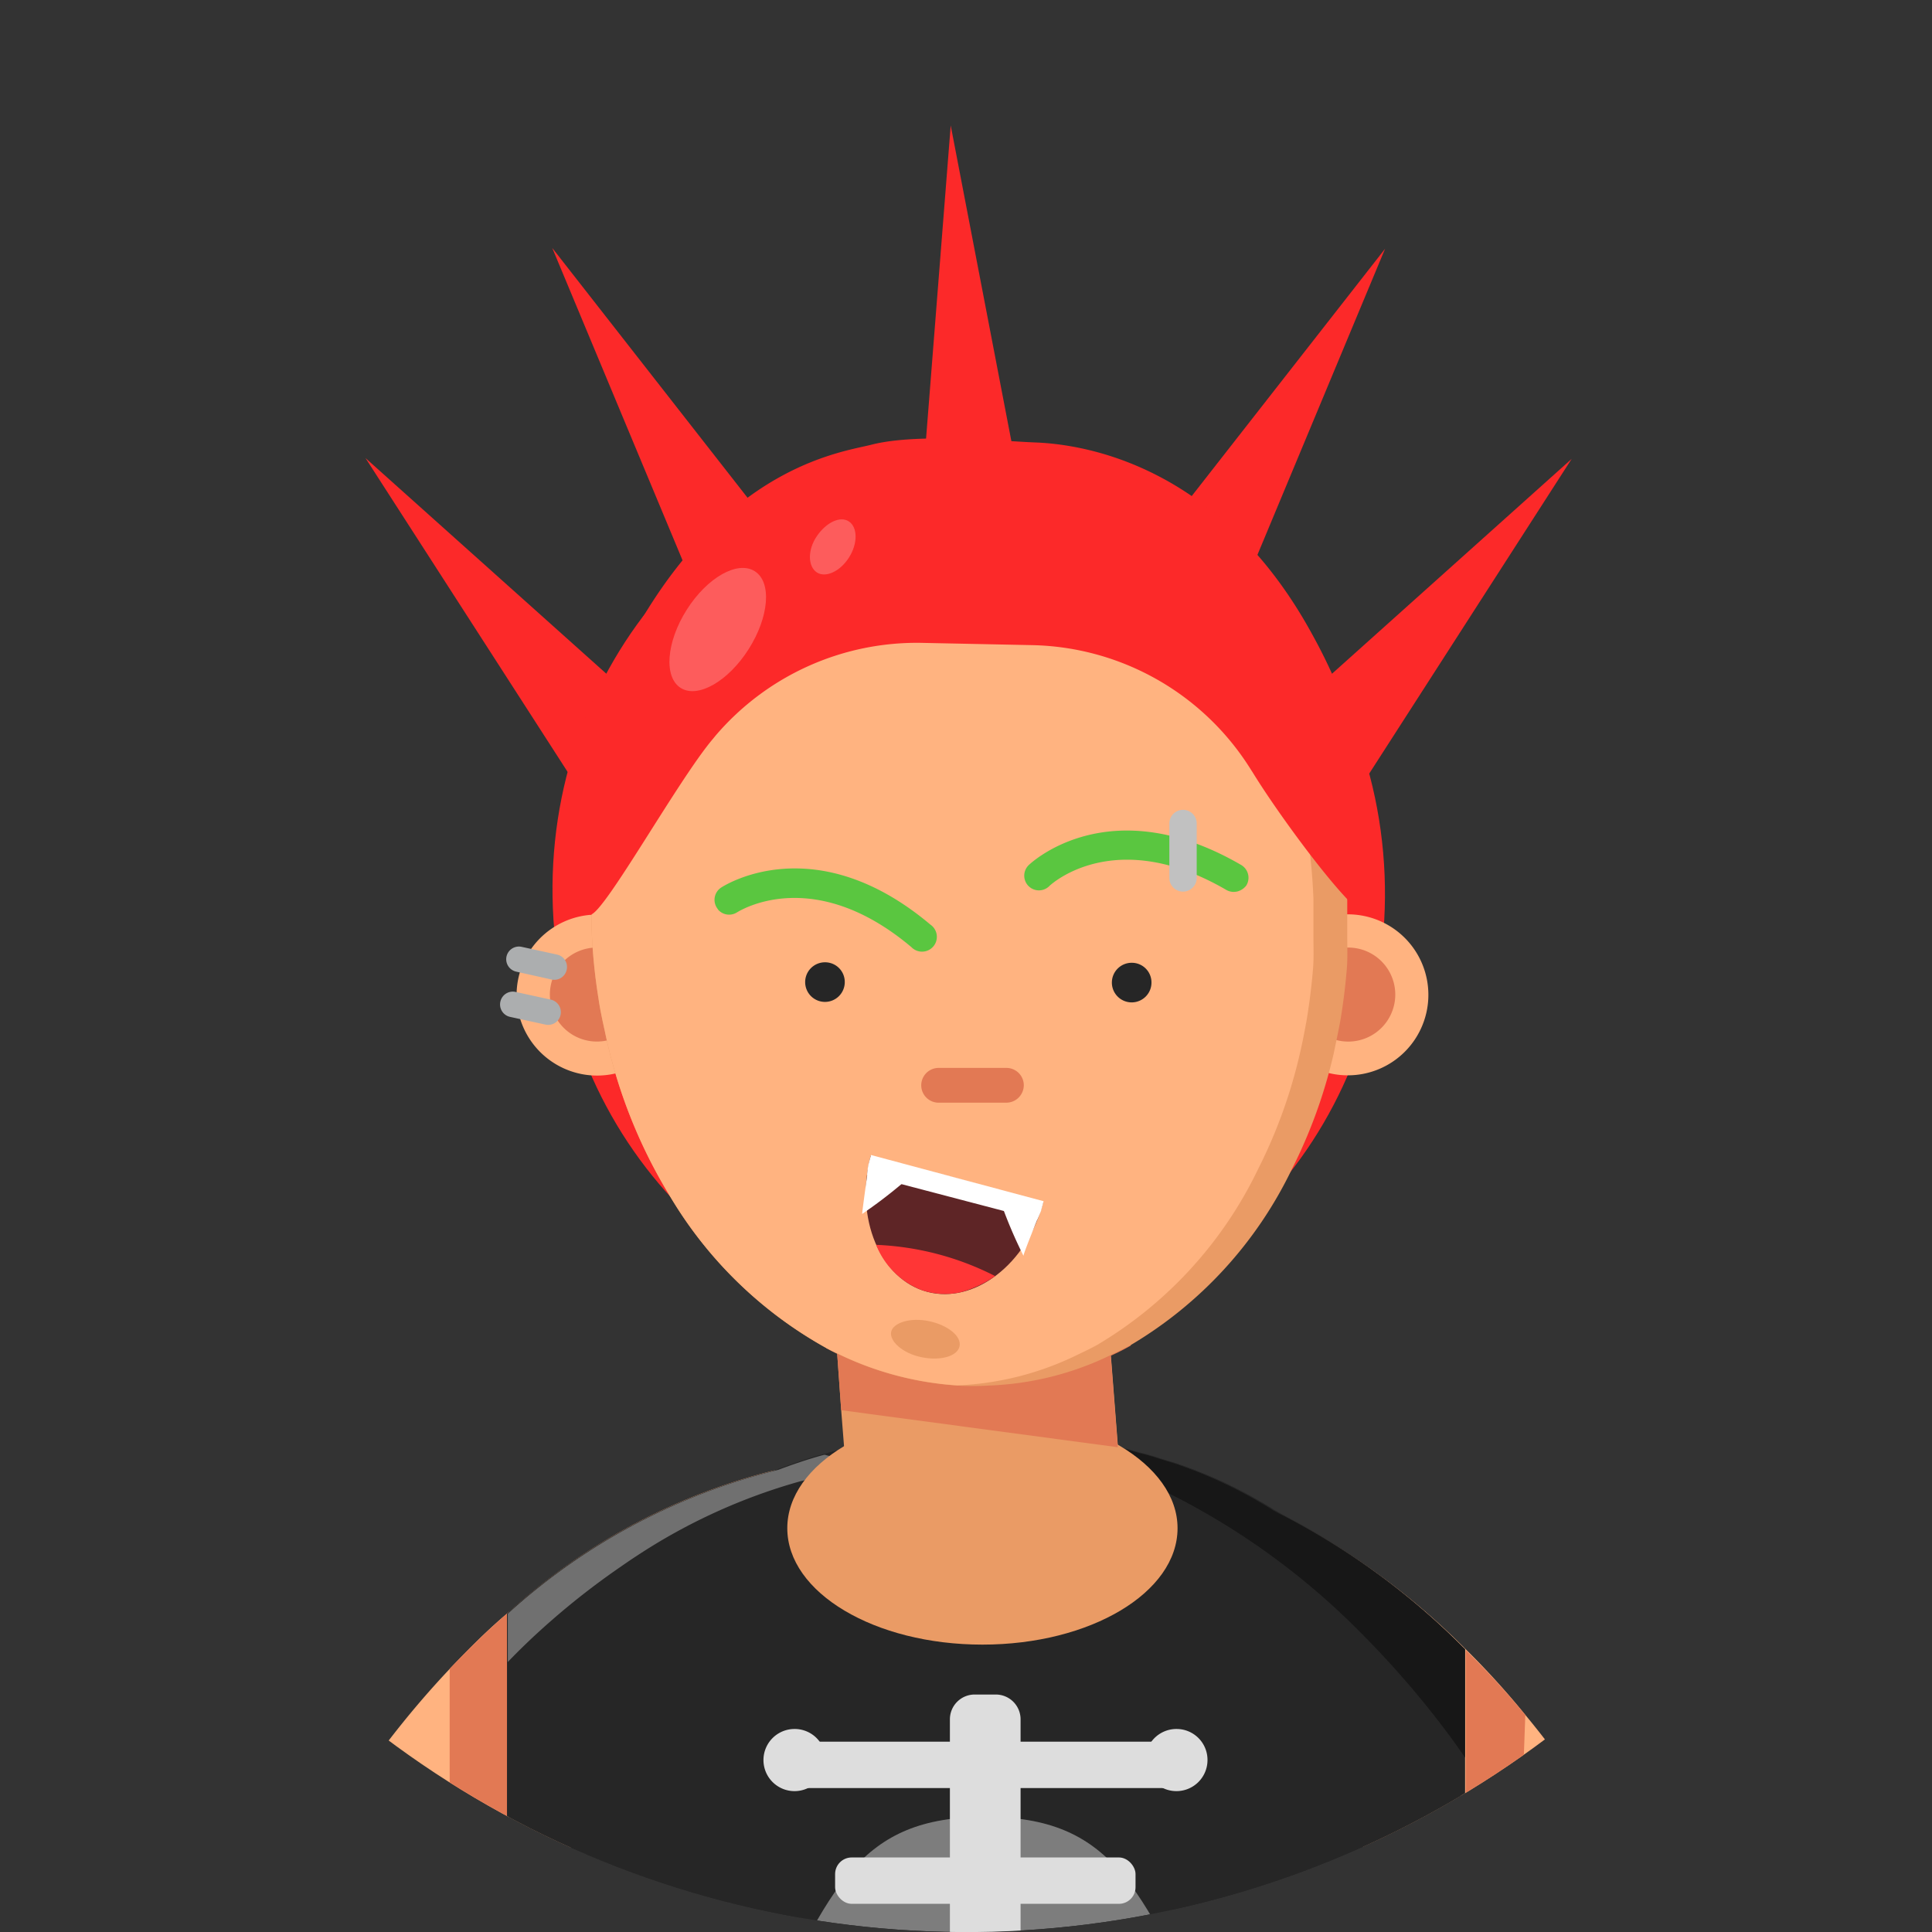 <svg id="Avatars" xmlns="http://www.w3.org/2000/svg" xmlns:xlink="http://www.w3.org/1999/xlink" viewBox="0 0 120 120"><rect x="0" y="0" width="120" height="120" fill="#333333" stroke="none"/><defs><clipPath id="clip-path"><circle cx="60" cy="-74.67" r="60" style="fill:none"/></clipPath><clipPath id="clip-path-2"><circle cx="60" cy="60" r="60" transform="translate(-12.4 104.25) rotate(-76.43)" style="fill:none"/></clipPath></defs><title>avatar</title><g style="clip-path:url(#clip-path)"><path d="M84.77,8.18c-.17-.67-.34-1.34-.53-2-.24-.88-.48-1.81-.73-2.69-.05-.21-.12-.42-.17-.61-1.34-4.83-2.63-9-2.63-9-.55-.13-.73-2.25-1.3-2.25L64.84-7.22,41-10.8c-.57,0-1.36,4.5-1.91,4.63,0,0-1.27,4.19-2.61,9l-.91,3.3c-.21.81-.42,1.61-.62,2.4C51.58,9.67,68.15,9,84.77,8.18Z" style="fill:#d32f2f"/><path d="M71,6.15h0a9.63,9.63,0,0,1,6.34,2.39c2.47-.11,4.93-.23,7.4-.36-.17-.67-.34-1.34-.53-2-.24-.88-.48-1.81-.73-2.69h0c-.06-.2-.11-.41-.17-.61H67.73A3.3,3.3,0,0,0,71,6.15Z" style="fill:#aa2929"/><path d="M51.94,2.85a3.3,3.3,0,0,1-3.3,3.3h-13l.91-3.3Z" style="fill:#aa2929"/><path d="M17.18,5.57q2.87.71,5.75,1.31c1.39-19.27,6.64-32.34,12.22-41a.75.75,0,0,1,.07-.12,55.45,55.45,0,0,1,4.12-5.58,44.42,44.42,0,0,1,7.89-7.39l.07,0c.28-.19.54-.39.78-.54,0,0,0,0,0,0a22,22,0,0,1,2.45-1.43s0,0,.05,0l-1.41-3.08-.9-2,0,0-.21-.47-1.18-2.64L46.6-58a.55.55,0,0,0-.19,0,1.28,1.28,0,0,0-.31,0,47.5,47.5,0,0,0-5.32.54s-.07.05-.11.07c-.9.64-1.91,1.39-3,2.29-.83.68-1.72,1.44-2.64,2.3l0,0,0,0c-6.74,6.33-15.1,17.23-20.13,35a11,11,0,0,0-.31,1.16c-.19.63-.35,1.27-.51,1.91s-.29,1.24-.43,1.86c-.19.84-.38,1.67-.56,2.54A122.13,122.13,0,0,0,10.93,4.47,47.54,47.54,0,0,1,17.18,5.57Z" style="fill:#2b2b2b"/><path d="M50.15,3.39H32a1.84,1.84,0,0,1-1.85-1.84V-38.94A21.83,21.83,0,0,1,52-60.77h0L51.57,1.49C51.57,2.51,51.17,3.39,50.15,3.39Z" style="fill:#2b2b2b"/><path d="M71.62-47.78s0,0,0,0c.24.15.5.35.78.54l.07,0a44.42,44.42,0,0,1,7.89,7.39,57,57,0,0,1,4.13,5.58s0,.09.06.12a65.78,65.78,0,0,1,5,9.32C93.12-16.63,96-6,96.86,7.74c4.1,0,8.16.1,12.21.39-.82-14.29-3.59-25.79-7.25-35-.21-.54-.43-1.07-.66-1.6-.66-1.6-1.35-3.14-2.1-4.62A68.2,68.2,0,0,0,84.77-52.72l0,0,0,0c-.17-.16-.33-.32-.51-.47a54.33,54.33,0,0,0-5.12-4.12s-.07-.06-.11-.07a25.66,25.66,0,0,0-3.74-.42L73.62-58a2.76,2.76,0,0,0-.5,0l-1.46,3.27-.21.47,0,0-.9,2-1.41,3.08s0,0,0,0A22,22,0,0,1,71.62-47.78Z" style="fill:#2b2b2b"/><path d="M89.55-38.95V1.55A1.84,1.84,0,0,1,87.7,3.39H69.57a1.83,1.83,0,0,1-1.84-1.84V-60.77c.26,0,.5,0,.76,0a21.72,21.72,0,0,1,15.68,7.48,21.27,21.27,0,0,1,4.11,7A21.83,21.83,0,0,1,89.55-38.95Z" style="fill:#2b2b2b"/><rect x="67.72" y="-34.94" width="1.76" height="38.34" rx="0.5" style="fill:#4f4f4f"/><rect x="50.18" y="-34.94" width="1.76" height="38.34" rx="0.5" style="fill:#4f4f4f"/><g style="opacity:0.21"><path d="M13.55,4.83C15.76-23.89,26-40.82,34.71-50.4c.4-.44.78-.86,1.17-1.26l.33-.34a10.05,10.05,0,0,1,.73-.73v0c.24-.25.48-.47.73-.7l0,0,0-.05.21-.18c.23-.19.51-.4.8-.61,1.39-.94,4.9-2.14,8.12-3.09,1.41-.44,2.77-.82,3.86-1.11v-.68s-1.88.48-4.33,1.18a72.48,72.48,0,0,0-8.73,2.92c-.83.68-1.72,1.44-2.64,2.3l0,0,0,0c-6.74,6.33-15.1,17.23-20.13,35a11,11,0,0,0-.31,1.16c-.19.63-.35,1.27-.51,1.91s-.29,1.24-.43,1.86c-.19.84-.38,1.67-.56,2.54A127.07,127.07,0,0,0,11,4.48C11.86,4.58,12.71,4.69,13.55,4.83Z" style="fill:#fff"/></g><g style="opacity:0.42"><path d="M88.28-46.3c8.31,11,15.46,28.41,18,54.27.94,0,1.89.09,2.83.16-.82-14.29-3.59-25.79-7.25-35-.21-.54-.43-1.07-.66-1.6-.66-1.6-1.35-3.14-2.1-4.62A68.2,68.2,0,0,0,84.77-52.72l0,0,0,0c-.17-.16-.33-.32-.51-.47a22,22,0,0,0-16.44-7.5c2.19.94,5.44,2,7.47,2.89C77.57-56.87,85.31-50.23,88.28-46.3Z"/></g></g><g style="clip-path:url(#clip-path-2)"><circle cx="60" cy="60" r="60" transform="translate(-12.4 104.25) rotate(-76.43)" style="fill:none"/><path d="M16.27,162.68q1.89,0,3.75.09c.77-15.18,3.81-27,7.91-35.85a61.74,61.74,0,0,1,3.56-6.66l.15-.23c5.73-9.12,12.56-14,18-15.6a13.83,13.83,0,0,1,3.18-.6l-.35-4.67-.57-7.93,0-.48c-.73,0-1.48.15-2.23.26l-1.38.27s0,0,0,0a38.31,38.31,0,0,0-16.63,8.8l-.15.13c-1.2,1-2.39,2.2-3.56,3.43C17.2,115,8.22,134.32,6.92,163.32A72,72,0,0,1,16.27,162.68Z" style="fill:#ffb380"/><path d="M89.33,121.36q.84,1.42,1.62,3s0,.11.09.16q1,2,2,4.31c3.5,8.21,6.1,18.73,7,31.89.56.17,1.12.36,1.68.55a79.17,79.17,0,0,1,11.39-.63c-1.59-25.25-9.08-42.88-18.34-54.09a49.19,49.19,0,0,0-3.7-4.08,45,45,0,0,0-11.72-8.51s0,0,0,0a.42.42,0,0,0-.13-.07,32.65,32.65,0,0,0-6.09-2.26.86.86,0,0,0-.25-.07c-.69-.18-1.38-.33-2-.46-.87-.14-1.7-.24-2.54-.31l-.42,5.8-.36,4.92-.17,2.36a16.71,16.71,0,0,1,5.54,1.47C78.09,107.61,84.2,112.69,89.33,121.36Z" style="fill:#ffb380"/><path d="M31.64,100.09V120l-.15.23a61.74,61.74,0,0,0-3.56,6.66V103.65c1.17-1.23,2.36-2.38,3.56-3.43Z" style="fill:#e27954"/><path d="M94.74,106.52l-.88,24.26c-.64-1.51-2.12-4.93-2.82-6.29v-22A49.19,49.19,0,0,1,94.74,106.52Z" style="fill:#e27954"/><path d="M31.49,121.36l.57,43a73,73,0,0,1,7.75,2.1,56.76,56.76,0,0,1,6.1-2.39,58.05,58.05,0,0,1,29.71-6.64h2.12A79,79,0,0,1,91,158.55V115.46a27.28,27.28,0,0,0-1.16-8,23.85,23.85,0,0,0-7.55-11.42,24.51,24.51,0,0,0-2.92-2.13s0,0,0,0a.42.42,0,0,0-.13-.07,28.29,28.29,0,0,0-6.34-3L72,90.56c-.41-.14-.82-.25-1.23-.35l-1-.28h-.08A36.77,36.77,0,0,0,61.2,89a37.9,37.9,0,0,0-7.16.67l-.32,0c-.86.18-1.72.4-2.55.64-.51.13-1,.28-1.49.45s-.92.32-1.38.49c0,0,0,0,0,0a28,28,0,0,0-8.79,5.39,24.49,24.49,0,0,0-8,17.26c0,.51,0,1,0,1.52l0,4.8Z" style="fill:#262626"/><path d="M49.68,90.79v30.57H31.49V100.22a38.51,38.51,0,0,1,16.78-8.93s0,0,0,0C48.76,91.11,49.2,91,49.68,90.79Z" style="fill:#262626"/><path d="M91,102.44l0,6.73,0,11.93v.26H72.83V90.82a28.29,28.29,0,0,1,6.34,3,.42.42,0,0,1,.13.07s0,0,0,0A45,45,0,0,1,91,102.44Z" style="fill:#262626"/><g style="opacity:0.4"><path d="M75.28,126.54c-4.45-9.35-6.23-13.69-14.08-13.69s-9.62,4.34-14.07,13.69-2.28,19,2,19,8.75-5.79,12.11-5.79,7.87,5.79,12.11,5.79S79.73,135.88,75.28,126.54Z" style="fill:#fff"/></g><path d="M63.39,147V106.79a1.54,1.54,0,0,0-1.54-1.54h-1.3A1.54,1.54,0,0,0,59,106.79v41.08C60.46,147.51,61.91,147.2,63.39,147Z" style="fill:#ddd"/><rect x="51.87" y="115.37" width="18.66" height="2.88" rx="1.03" style="fill:#ddd"/><path d="M72.24,111.06h-22a1.45,1.45,0,0,1-1.44-1.44h0a1.45,1.45,0,0,1,1.44-1.44h22a1.45,1.45,0,0,1,1.44,1.44h0A1.45,1.45,0,0,1,72.24,111.06Z" style="fill:#ddd"/><path d="M51.28,109.31a1.93,1.93,0,1,1-1.93-1.92A1.92,1.92,0,0,1,51.28,109.31Z" style="fill:#ddd"/><path d="M75,109.31a1.93,1.93,0,1,1-1.92-1.92A1.92,1.92,0,0,1,75,109.31Z" style="fill:#ddd"/><g style="opacity:0.34"><path d="M51.92,91.52c-.28,0-.57.1-.85.17,0,0,0,0,0,0L49.73,92l0,0a36.06,36.06,0,0,0-10.2,4.65q-.46.3-.93.63a46.74,46.74,0,0,0-4.29,3.32c-.94.82-1.87,1.69-2.77,2.63v-3a38.51,38.51,0,0,1,16.78-8.93s0,0,0,0c.46-.17.9-.33,1.38-.49s1-.32,1.49-.45c0,0,0,0,.06,0a1.59,1.59,0,0,0,.61.09l0,.48Z" style="fill:#fff"/></g><g style="opacity:0.74"><path d="M91,102.44h0a.8.8,0,0,1-.13-.13Z" style="fill:#262626"/><path d="M91,102.44l0,6.73c-.39-.57-.8-1.15-1.21-1.69a58,58,0,0,0-5.37-6.17,45,45,0,0,0-11.59-8.44l-.13-.07a0,0,0,0,0,0,0l-.13-.06a31.59,31.59,0,0,0-5.47-2.08l.08-1q1.2.1,2.46.3h.08l1,.28c.41.1.82.21,1.23.35l.85.26a28.29,28.29,0,0,1,6.34,3,.42.42,0,0,1,.13.07s0,0,0,0A45,45,0,0,1,91,102.44Z" style="fill:#111"/></g><polygon points="36.02 49.13 22.7 28.45 39.91 43.86 36.02 49.13" style="fill:#fc2929"/><polygon points="43.77 38.1 34.3 15.4 48.53 33.6 43.77 38.1" style="fill:#fc2929"/><polygon points="84.31 49.19 97.62 28.5 80.42 43.92 84.31 49.19" style="fill:#fc2929"/><polygon points="76.56 38.16 86.03 15.45 71.8 33.65 76.56 38.16" style="fill:#fc2929"/><polygon points="57.12 32.32 59.05 7.79 63.41 30.48 57.12 32.32" style="fill:#fc2929"/><path d="M73.14,94.92c0,4-5.42,7.23-12.12,7.23S48.9,98.92,48.9,94.92,54.33,87.7,61,87.7,73.14,90.93,73.14,94.92Z" style="fill:#ea9b65"/><path d="M69.45,90.22c.38,4.68-3.13,7.58-7.82,8a8.62,8.62,0,0,1-9.17-7.94l-.21-2.66L52,84.09l-.24-2.94-.2-2.43-.19-2.29,17-1.39.45,6.13,0,.43L69,84.21l.44,5.68Z" style="fill:#ea9b65"/><path d="M70.23,83.58c-.4.23-.82.44-1.24.63l.44,5.68-17.18-2.3L52,84.09l-.68-.35,0-2.76V78.67l.27,0,16.41,2.73.87.15,1.5.25Z" style="fill:#e27954"/><path d="M86,54.35c.6,15.06-10.47,27.74-24.74,28.31S34.94,71.48,34.34,56.41,44.81,28.67,59.07,28.1,85.39,39.28,86,54.35Z" style="fill:#fc2929"/><path d="M42,62.73A5,5,0,1,1,38,56.89,5,5,0,0,1,42,62.73Z" style="fill:#ffb380"/><path d="M39.94,62.33a2.92,2.92,0,1,1-2.29-3.42A2.91,2.91,0,0,1,39.94,62.33Z" style="fill:#e27954"/><path d="M88.63,62.73a5,5,0,1,1-3.92-5.84A5,5,0,0,1,88.63,62.73Z" style="fill:#ffb380"/><path d="M86.61,62.33a2.92,2.92,0,1,1-2.3-3.42A2.92,2.92,0,0,1,86.61,62.33Z" style="fill:#e27954"/><path d="M83.65,60.22s0,0,0,0c-.09,1.07-.22,2.1-.39,3.13-.13.71-.28,1.4-.42,2.08a31.49,31.49,0,0,1-2.6,7.19s0,0,0,0a25.56,25.56,0,0,1-10,10.92c-.41.22-.82.42-1.24.62a18.82,18.82,0,0,1-7.6,1.9,15.53,15.53,0,0,1-1.93,0h0a19.93,19.93,0,0,1-7.49-2c-.23-.1-.45-.22-.68-.34a25.9,25.9,0,0,1-9.73-9.49s0,0,0,0a32.08,32.08,0,0,1-4-10.16c-.15-.68-.3-1.37-.4-2.07a34.76,34.76,0,0,1-.42-4.25c0-.42,0-.85,0-1.27s0-.93,0-1.38a.06.06,0,0,1,0-.06c0-.2,0-.42,0-.62.53-10.52,5.58-19.52,12.81-24,0,0,0,0,0,0a19.64,19.64,0,0,1,9.33-2.91h.15a19.45,19.45,0,0,1,9.54,2.08s0,0,0,0c8.43,4.2,14.64,14.28,15.1,26.26V56c0,.73,0,1.45,0,2.16S83.71,59.54,83.65,60.22Z" style="fill:#ea9b65"/><path d="M81.55,60.22s0,0,0,0c-.09,1.07-.22,2.1-.39,3.13-.13.71-.26,1.4-.42,2.08a31.49,31.49,0,0,1-2.6,7.19s0,0,0,0a25.56,25.56,0,0,1-10,10.92c-.4.22-.82.42-1.24.62a18.72,18.72,0,0,1-7.43,1.89h0a19.93,19.93,0,0,1-7.49-2c-.23-.1-.45-.22-.68-.34a25.9,25.9,0,0,1-9.73-9.49s0,0,0,0a32.08,32.08,0,0,1-4-10.16c-.15-.68-.3-1.37-.4-2.07a34.76,34.76,0,0,1-.42-4.25c0-.42,0-.85,0-1.27s0-.93,0-1.38a.06.06,0,0,1,0-.06c0-.2,0-.42,0-.62.53-10.52,5.58-19.52,12.81-24,0,0,0,0,0,0a19.64,19.64,0,0,1,9.33-2.91h0a20.11,20.11,0,0,1,7.59,2.07,0,0,0,0,1,0,0c8.43,4.2,14.64,14.28,15.1,26.26V56c0,.73,0,1.45,0,2.16S81.61,59.54,81.55,60.22Z" style="fill:#ffb380"/><path d="M44.62,56.52l-.09-.13a.91.91,0,0,1,.26-1.26c.23-.15,5.84-3.73,13,2.3a.92.92,0,1,1-1.18,1.4C50.54,53.71,46,56.54,45.79,56.66A.91.91,0,0,1,44.62,56.52Z" style="fill:#5ac640"/><path d="M77.1,55.27a.93.93,0,0,1-.94,0c-6.88-4-10.86-.37-11-.22a.91.91,0,0,1-1.26-1.32c.21-.2,5.09-4.72,13.2,0A.92.92,0,0,1,77.41,55,1,1,0,0,1,77.1,55.27Z" style="fill:#5ac640"/><path d="M85.3,50.57v-.12l0,0a33.32,33.32,0,0,0-3.77-11C75.57,28.47,66.71,27.57,64.27,27.48c-2.1-.08-7.3-.59-10.14.14-1.75.45-8.43,1.22-14.1,10.55C32.53,50.5,34.83,56,36.68,56.81h0c.86-.1,5.46-8.41,7.62-10.94l.13-.16a16.44,16.44,0,0,1,12.85-5.78l6.81.14A16.39,16.39,0,0,1,77.7,47.81l.11.17c2,3.26,7.23,10.21,7.28,8.6h0C85.66,55.48,85.92,53.56,85.3,50.57Z" style="fill:#fc2929"/><path d="M62.51,68.49H58.3a1.08,1.08,0,0,1-1.08-1.08h0a1.08,1.08,0,0,1,1.08-1.08h4.21a1.08,1.08,0,0,1,1.08,1.08h0A1.09,1.09,0,0,1,62.51,68.49Z" style="fill:#e27954"/><path d="M52.47,61a1.23,1.23,0,1,1-1.22-1.23A1.22,1.22,0,0,1,52.47,61Z" style="fill:#262626"/><path d="M71.52,61A1.23,1.23,0,1,1,70.3,59.8,1.22,1.22,0,0,1,71.52,61Z" style="fill:#262626"/><path d="M59.45,73.2l5.35,1.46c-1,3.84-4.27,6.35-7.2,5.58s-4.53-4.59-3.52-8.45Z" style="fill:#5e2526"/><path d="M54.1,71.74s-.15.53-.18.69-.06.56-.06.56l10.56,2.77s.2-.44.25-.59.15-.56.15-.56Z" style="fill:#fff"/><path d="M54.42,77.32a17.79,17.79,0,0,1,7.39,1.94,7,7,0,0,1-2.12,1,4.51,4.51,0,0,1-2.5-.15A5,5,0,0,1,54.42,77.32Z" style="fill:#ff3636"/><path d="M56,73.54a30,30,0,0,1-2.45,1.86c0-.16.38-2.88.38-2.88Z" style="fill:#fff"/><path d="M62.34,75.18A28.94,28.94,0,0,0,63.57,78c0-.17,1.1-2.84,1.1-2.84Z" style="fill:#fff"/><path d="M59.6,83.62c-.13.62-1.18.92-2.36.68s-2-1-1.89-1.57,1.19-.92,2.36-.67S59.73,83,59.6,83.62Z" style="fill:#ea9b65"/><path d="M34.26,60.84l-2.2-.49a.79.79,0,0,1-.6-.94h0a.79.79,0,0,1,.94-.6l2.2.48a.79.79,0,0,1,.6.94h0A.79.79,0,0,1,34.26,60.84Z" style="fill:#acaeaf"/><path d="M33.88,63.64l-2.2-.48a.79.79,0,0,1-.6-.95h0a.79.79,0,0,1,.94-.6l2.2.48a.8.8,0,0,1,.6.94h0A.79.79,0,0,1,33.88,63.64Z" style="fill:#acaeaf"/><path d="M73.48,55.38h0a.85.85,0,0,1-.85-.85V51.15a.85.85,0,0,1,.85-.85h0a.85.85,0,0,1,.85.85v3.38A.85.85,0,0,1,73.48,55.38Z" style="fill:#c1c1c1"/><g style="opacity:0.24"><path d="M46.5,40.32c-1.27,2-3.16,3.08-4.22,2.41s-.9-2.84.37-4.85,3.16-3.08,4.23-2.4S47.77,38.32,46.5,40.32Z" style="fill:#fff"/></g><g style="opacity:0.24"><path d="M52.73,34.63c-.55.87-1.46,1.28-2,.92s-.59-1.37,0-2.24,1.46-1.28,2-.92S53.29,33.76,52.73,34.63Z" style="fill:#fff"/></g></g></svg>